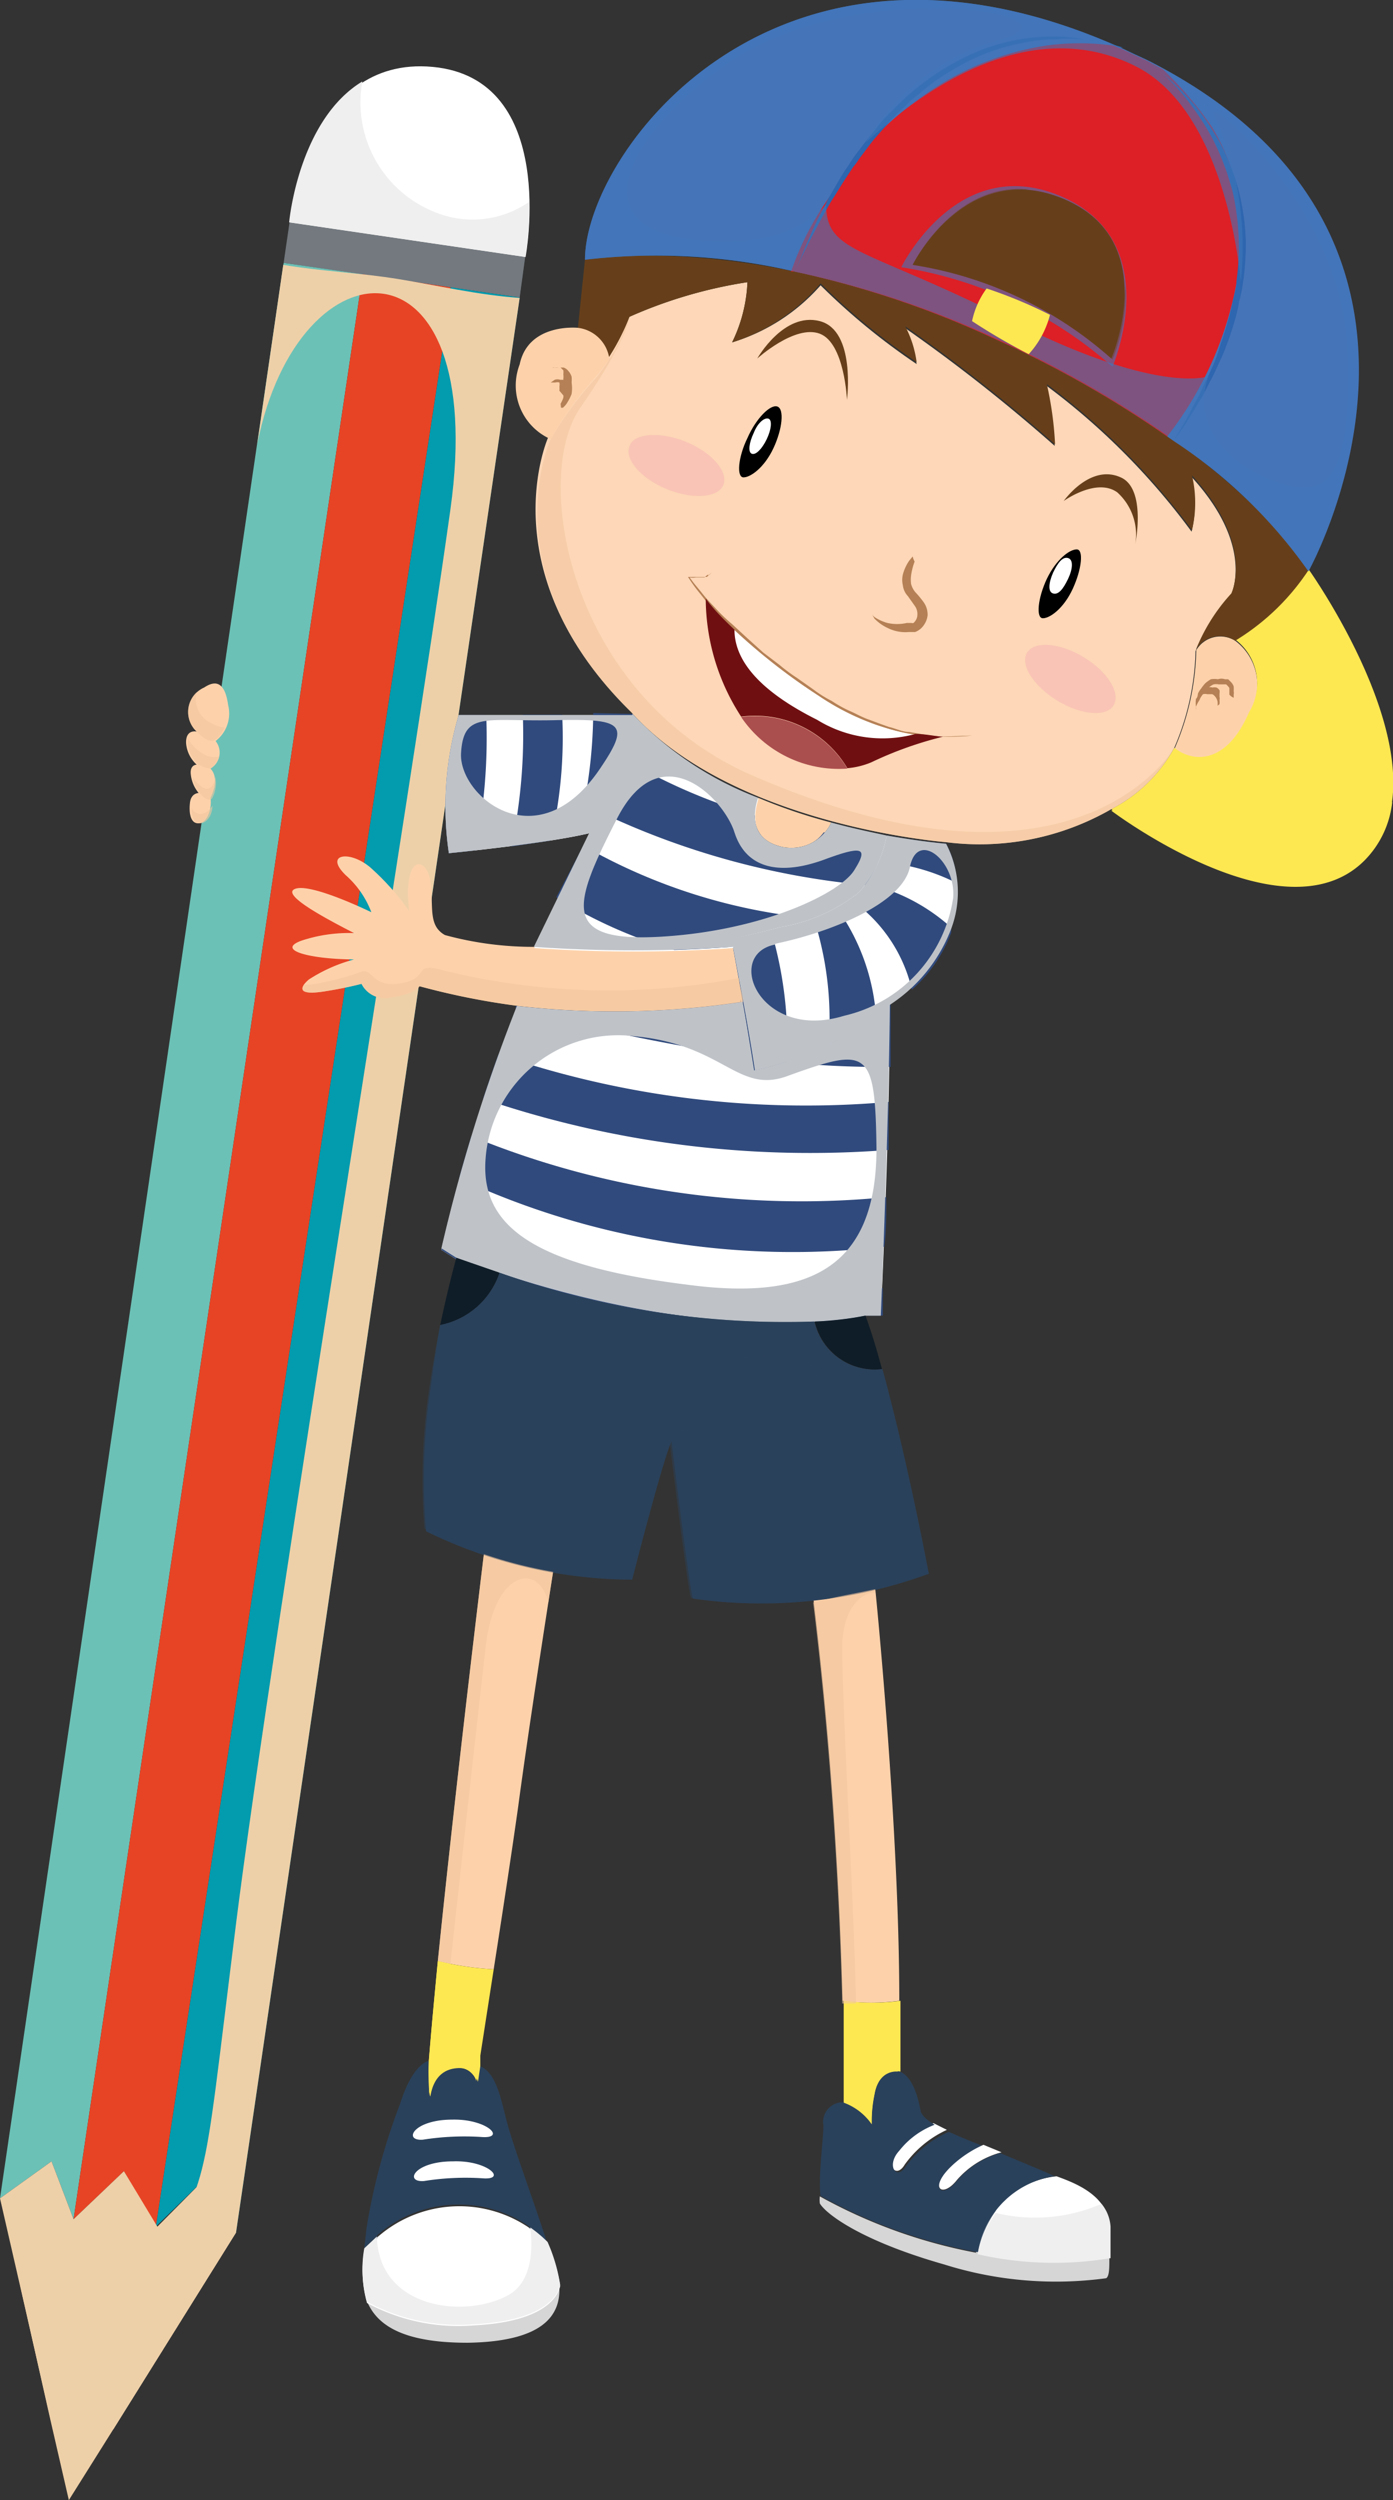 <svg xmlns="http://www.w3.org/2000/svg" viewBox="0 0 35.41 63.53"><rect x="0" y="0" width="35.41" height="63.53" fill="#333333" stroke="none"/><defs><style>.cls-1{isolation:isolate;}.cls-2{fill:#73797f;}.cls-3{opacity:0.4;}.cls-20,.cls-24,.cls-29,.cls-3,.cls-32,.cls-5{mix-blend-mode:multiply;}.cls-4{fill:#fff;}.cls-6{fill:#efefef;}.cls-7{fill:#039bae;}.cls-8{fill:#6cc1b6;}.cls-9{fill:#e74425;}.cls-10{fill:#1d1c1a;}.cls-11{fill:#eed0a8;}.cls-12{fill:#fdd2ab;}.cls-13{fill:#fde852;}.cls-14{fill:#fdd7b7;}.cls-15{fill:#663f1a;}.cls-16{fill:#4674b8;}.cls-17{fill:#dd1f26;}.cls-18{fill:#2e66af;}.cls-19{fill:#b58055;}.cls-20,.cls-32{opacity:0.6;}.cls-21{fill:#3f77bb;}.cls-22{fill:#ab4e4e;}.cls-23{fill:#700f11;}.cls-24{fill:#f7b3b5;}.cls-24,.cls-29{opacity:0.5;}.cls-25{fill:#304a7d;}.cls-26{fill:#bfc3c8;}.cls-27{fill:#0f1d28;}.cls-28{fill:#2a415b;}.cls-30,.cls-32{fill:#f2c69f;}.cls-31{fill:#d5d6d5;}</style></defs><g class="cls-1"><g id="Layer_2" data-name="Layer 2"><g id="Layer_1-2" data-name="Layer 1"><polygon class="cls-2" points="7.36 5.65 13.35 6.53 13.21 7.56 7.21 6.68 7.36 5.65"/><g class="cls-3"><path class="cls-2" d="M10.53,6.54a2,2,0,0,0,.05-.42l2.77.41-.14,1-2.82-.41C10.43,6.94,10.48,6.74,10.53,6.54Z"/></g><path class="cls-4" d="M7.36,5.65l6,.88S14.21,2,11,1.7,7.36,5.65,7.36,5.65Z"/><g class="cls-5"><path class="cls-6" d="M9.21,2.07a3,3,0,0,0,2.07,3.4,2.52,2.52,0,0,0,2.17-.34,7.11,7.11,0,0,1-.1,1.4l-6-.88S7.58,3.06,9.21,2.07Z"/></g><polygon class="cls-7" points="11.45 7.3 13.21 7.56 6 56.73 5.17 55.4 3.96 56.58 11.45 7.56 11.45 7.3"/><polygon class="cls-8" points="0 55.86 7.21 6.68 9.22 6.97 1.87 56.39 1.31 54.92 0 55.86"/><polygon class="cls-9" points="11.45 7.3 11.45 7.56 3.96 56.58 3.15 55.17 1.87 56.39 9.22 6.97 11.45 7.3"/><path class="cls-10" d="M2.88,61.73l-1.13,1.8-.46-2A2.1,2.1,0,0,1,2.88,61.73Z"/><path class="cls-11" d="M1.31,54.92l.56,1.47,1.28-1.22L4,56.58,5.17,55.4,6,56.73l-3.12,5a2.1,2.1,0,0,0-1.59-.24L0,55.86Z"/><g class="cls-5"><path class="cls-11" d="M3.65,58.32C5.41,54.85,5.06,56.4,6,48.88c.92-7.33,4.46-28.84,5.45-35.94S7.6,6,6.54,11.28L7.2,6.73c1,.17,1.94.2,2.92.36s2.05.41,3.09.48L6,56.73l-3.12,5-1.13,1.8-.46-2L.51,58.06C1.2,60.68,1.89,61.79,3.65,58.32Z"/></g><path class="cls-12" d="M21.42,50.84c-.06-2.36-.24-6.1-.74-10.19.48-.06,1-.15,1.57-.27,0,0,.61,6,.61,10.46A5.21,5.21,0,0,1,21.42,50.84Z"/><path class="cls-12" d="M12.3,39.49a11.48,11.48,0,0,0,1.76.45s-.6,3.81-.88,5.91c-.15,1.08-.41,2.78-.63,4.19a7.71,7.71,0,0,1-1.42-.21C11.58,45.39,12.3,39.49,12.3,39.49Z"/><path class="cls-13" d="M22.23,53.22a3.27,3.27,0,0,0-.07.76,1.49,1.49,0,0,0-.71-.55s0-1,0-2.59a5.21,5.21,0,0,0,1.44,0c0,.64,0,1.25,0,1.8C22.82,52.64,22.34,52.57,22.23,53.22Z"/><path class="cls-13" d="M11.65,52.54c-.4,0-.67.23-.75.72,0,0,0-.63,0-.89.06-.74.14-1.61.23-2.54a7.71,7.71,0,0,0,1.42.21l-.38,2.45-.06.4A.49.49,0,0,0,11.65,52.54Z"/><path class="cls-12" d="M31.75,18.14c-.56,1.3-1.4,1.3-1.9.9a6.55,6.55,0,0,0,.56-2.52.71.71,0,0,1,1-.23A1.4,1.4,0,0,1,31.75,18.14Z"/><path class="cls-13" d="M29.85,19c.5.4,1.34.4,1.9-.9a1.4,1.4,0,0,0-.35-1.85,5.89,5.89,0,0,0,1.86-1.79s3.71,5.19,1.4,7.39c-2.06,2-6.41-1.29-6.41-1.29A3.8,3.8,0,0,0,29.85,19Z"/><path class="cls-14" d="M16,8.05a11.78,11.78,0,0,1,3-.88,3.84,3.84,0,0,1-.39,1.53,4.87,4.87,0,0,0,2.25-1.45,16.63,16.63,0,0,0,2.44,2A2.7,2.7,0,0,0,23,8.33a42.67,42.67,0,0,1,3.81,3,8.87,8.87,0,0,0-.21-1.53,17.65,17.65,0,0,1,3.69,3.71,3,3,0,0,0,0-1.39c1.63,1.78,1,3,1,3a4.65,4.65,0,0,0-.9,1.43A6.55,6.55,0,0,1,29.85,19a3.8,3.8,0,0,1-1.6,1.56,6.71,6.71,0,0,1-4.2.84s-5.4-.41-8-3.3c-3.66-3.58-2.11-7-2.11-7a9.2,9.2,0,0,1,1.18-1.59A5.26,5.26,0,0,0,16,8.05Z"/><path class="cls-15" d="M14.69,8.33l.18-1.73s4.35-.79,10.46,2,7.93,5.89,7.93,5.89a5.89,5.89,0,0,1-1.86,1.79.71.71,0,0,0-1,.23,4.65,4.65,0,0,1,.9-1.43s.62-1.23-1-3a3,3,0,0,1,0,1.39,17.65,17.65,0,0,0-3.69-3.71,8.87,8.87,0,0,1,.21,1.53,42.67,42.67,0,0,0-3.81-3,2.7,2.7,0,0,1,.29.91,16.63,16.63,0,0,1-2.44-2A4.87,4.87,0,0,1,18.61,8.7,3.84,3.84,0,0,0,19,7.17a11.78,11.78,0,0,0-3,.88,5.48,5.48,0,0,1-.55,1.07A.92.92,0,0,0,14.69,8.33Z"/><path class="cls-12" d="M13.21,9.26c.22-1.06,1.48-.93,1.48-.93a.92.92,0,0,1,.8.79,4.43,4.43,0,0,1-.34.45A9.2,9.2,0,0,0,14,11.16,1.49,1.49,0,0,1,13.21,9.26Z"/><path class="cls-16" d="M28.55,1.24l.23.11.37.17c8.89,4.47,4.11,13,4.11,13a12.67,12.67,0,0,0-3.42-3.31,26.75,26.75,0,0,0-4.51-2.58A24.2,24.2,0,0,0,20.2,6.9a15.5,15.5,0,0,0-5.33-.3C14.87,3.91,19.71-2.75,28.55,1.24Z"/><path class="cls-17" d="M21.2,4.85a7.76,7.76,0,0,1,2.22-2.38,7.24,7.24,0,0,1,3.16-1.31,6.27,6.27,0,0,1,1.73,0l.24.1.23.11.37.17.41.22a9.18,9.18,0,0,1,1.25,1.47,5.13,5.13,0,0,1,.74,3.11,9,9,0,0,1-1.88,4.75,26.24,26.24,0,0,0-4.34-2.46A24.2,24.2,0,0,0,20.2,6.9l-.09,0A7.36,7.36,0,0,1,21.2,4.85Z"/><path class="cls-18" d="M29.15,1.52s.14.11.36.31a5.49,5.49,0,0,1,.81.9,6.7,6.7,0,0,1,.44.68,5.64,5.64,0,0,1,.37.82c.06.14.1.3.15.45a3.57,3.57,0,0,1,.11.47,6.51,6.51,0,0,1,.1,1,6.58,6.58,0,0,1-.06,1c0,.17-.05.32-.09.48a4,4,0,0,1-.11.47c-.08.29-.18.58-.27.86s-.21.52-.32.74-.1.23-.15.33l-.16.29c-.09.18-.17.34-.25.47l-.23.39.26-.37.28-.45c.06-.1.11-.19.18-.29l.16-.32c.13-.23.23-.47.36-.75a8.63,8.63,0,0,0,.3-.86,4.15,4.15,0,0,0,.11-.48,3.86,3.86,0,0,0,.1-.49,6.77,6.77,0,0,0,.07-1,5.69,5.69,0,0,0-.11-1,3.89,3.89,0,0,0-.12-.49,3.57,3.57,0,0,0-.16-.46,4,4,0,0,0-.41-.83,6.21,6.21,0,0,0-.47-.68,5.71,5.71,0,0,0-.87-.86A3.49,3.49,0,0,0,29.15,1.52Z"/><path class="cls-18" d="M20.2,6.9l.21-.43c.07-.14.15-.31.25-.5s.21-.4.34-.63.13-.23.21-.35l.23-.37.25-.38a1.33,1.33,0,0,0,.14-.19l.15-.2c.1-.13.19-.26.3-.38l.34-.39c.12-.12.24-.25.37-.36l.18-.18.2-.16a5.37,5.37,0,0,1,.84-.6,5.35,5.35,0,0,1,.9-.44A5.18,5.18,0,0,1,26,1.09,4.12,4.12,0,0,1,26.83,1a4,4,0,0,1,.71,0,3.18,3.18,0,0,1,.54.09,3.79,3.79,0,0,1,.47.12l-.12,0a1.83,1.83,0,0,0-.34-.12A4.46,4.46,0,0,0,27.55,1a3.82,3.82,0,0,0-.72-.07,5,5,0,0,0-1.78.3,6,6,0,0,0-.93.44,7.34,7.34,0,0,0-.86.6l-.21.18-.19.18L22.49,3c-.12.13-.22.27-.33.4s-.21.27-.31.4a3.6,3.6,0,0,0-.28.4,4.25,4.25,0,0,0-.25.39l-.22.38c-.07.12-.13.25-.19.37a6.1,6.1,0,0,0-.31.64c-.09.2-.16.37-.22.52S20.2,6.9,20.2,6.9Z"/><path class="cls-19" d="M31.36,17.73a.73.73,0,0,0,0-.08.22.22,0,0,0,0-.09.74.74,0,0,0,0-.12.32.32,0,0,0-.08-.12l-.06-.06-.08,0a.28.28,0,0,0-.18,0,.53.53,0,0,0-.18,0,.83.83,0,0,0-.15.11,1.13,1.13,0,0,0-.1.13.46.46,0,0,0-.08.13s0,.09-.05.13a.88.88,0,0,0,0,.2.32.32,0,0,0,0,.07.22.22,0,0,0,0-.07,1,1,0,0,1,.09-.17.41.41,0,0,1,.06-.11,1,1,0,0,1,.08-.11l.1-.1a.42.42,0,0,1,.12-.08.33.33,0,0,1,.13,0h.13l.06,0,0,0a.73.73,0,0,1,.08.09l0,.09s0,.06,0,.08A.28.28,0,0,0,31.36,17.73Z"/><path class="cls-19" d="M31,17.89l0,0a.46.46,0,0,0,0-.1.17.17,0,0,0,0-.08s0-.05,0-.09a.22.22,0,0,0,0-.08.18.18,0,0,0-.08-.07.29.29,0,0,0-.1,0,.21.21,0,0,0-.11,0,.34.34,0,0,0-.14.09.27.27,0,0,0-.08.13l0,0,.09-.05a.23.23,0,0,1,.11,0h.07l.06,0a.28.28,0,0,1,.13.19.41.41,0,0,1,0,.1A.16.16,0,0,0,31,17.89Z"/><path class="cls-19" d="M14.26,10.36l.05,0a.52.52,0,0,0,.11-.13,1.13,1.13,0,0,0,.11-.22.92.92,0,0,0,0-.29.77.77,0,0,0,0-.15.39.39,0,0,0-.08-.14.27.27,0,0,0-.12-.09h-.13a.29.29,0,0,0-.1,0,.09.09,0,0,0-.06,0l-.05,0h.26a.05.05,0,0,0,0,0l.07.07a.42.42,0,0,1,0,.1.49.49,0,0,1,0,.12,1.14,1.14,0,0,1,0,.26l0,.11a.45.45,0,0,1,0,.11,1.07,1.07,0,0,1-.07.15Z"/><path class="cls-19" d="M14.4,10.14a.87.87,0,0,0,.06-.13.41.41,0,0,0-.05-.29.19.19,0,0,0-.08-.07s-.05,0-.09,0a.22.22,0,0,0-.14,0L14,9.72l0,0h.12a.17.17,0,0,1,.1,0h0l0,0a.23.23,0,0,1,0,.1.76.76,0,0,1,0,.11Z"/><path class="cls-19" d="M23.2,14.14l-.09.11a1.15,1.15,0,0,0-.16.35.6.6,0,0,0,0,.27.49.49,0,0,0,.13.28l.17.24a.35.35,0,0,1,.07.23.28.28,0,0,1-.1.21.09.09,0,0,1-.05,0l0,0-.12,0a1.12,1.12,0,0,1-.49,0,1.14,1.14,0,0,1-.33-.15s-.06-.05-.07-.08l0,0s0,0,.07.12a1.1,1.1,0,0,0,.32.23,1,1,0,0,0,.55.11l.16,0a.44.44,0,0,0,.16-.1.54.54,0,0,0,.16-.33.55.55,0,0,0-.11-.34,2.54,2.54,0,0,0-.2-.24.53.53,0,0,1-.11-.21.82.82,0,0,1,0-.22,1.58,1.58,0,0,1,.09-.35A.5.5,0,0,1,23.2,14.14Z"/><path class="cls-15" d="M28.86,13.82s.28-1.37-.35-1.68c-.79-.38-1.47.59-1.47.59s.83-.6,1.36-.22A1.45,1.45,0,0,1,28.86,13.82Z"/><path class="cls-15" d="M19.25,9.11s.67-1.19,1.59-.95.69,2,.69,2-.06-1.44-.69-1.68S19.25,9.11,19.25,9.11Z"/><path d="M19,11.13c-.24.49-.28,1-.1,1s.53-.25.76-.74.28-1,.1-1.06S19.22,10.63,19,11.13Z"/><path class="cls-4" d="M19.16,11c-.12.25-.15.49-.05.53s.26-.12.38-.37.14-.48.05-.52S19.27,10.72,19.16,11Z"/><path d="M26.61,14.71c-.23.49-.28,1-.1,1s.53-.25.76-.75.28-1,.1-1S26.85,14.21,26.61,14.71Z"/><path class="cls-4" d="M26.77,14.55c-.11.25-.14.49,0,.53s.26-.12.38-.37.14-.49,0-.53S26.89,14.3,26.77,14.55Z"/><g class="cls-20"><path class="cls-21" d="M28.28,9.32a10.57,10.57,0,0,0-5.37-2.53S24.35,3.84,27,5,28.28,9.32,28.28,9.32Z"/></g><path class="cls-15" d="M28.25,9.11A9.87,9.87,0,0,0,23.2,6.73S24.55,4,27.05,5.06,28.25,9.11,28.25,9.11Z"/><g class="cls-3"><path class="cls-15" d="M26.14,4.81a3,3,0,0,0-2,1.59,8.29,8.29,0,0,1,4.2,2,4,4,0,0,0,.27-1.16,4.53,4.53,0,0,1-.33,1.9A9.87,9.87,0,0,0,23.2,6.73S24.23,4.62,26.14,4.81Z"/></g><path class="cls-19" d="M24.71,18.69a4.78,4.78,0,0,1-1.07,0l-.53-.09c-.17,0-.34-.09-.52-.13l-.25-.09-.24-.09c-.18-.06-.33-.15-.49-.22s-.32-.16-.47-.26a3,3,0,0,1-.45-.28l-.44-.31a4.35,4.35,0,0,1-.43-.32l-.42-.32L19,16.22l-.39-.36a4.59,4.59,0,0,1-.39-.37c-.12-.13-.25-.26-.36-.4s-.23-.27-.33-.42l0,0a.41.41,0,0,0,.16,0l.09,0,.07,0,.06,0,.07-.06.05,0,.06-.06-.06.05-.06.06-.06,0s-.05,0-.08,0l-.06,0-.09,0h-.19l0,0a3.84,3.84,0,0,0,.32.44,4.71,4.71,0,0,0,.35.41c.12.14.25.26.37.39a3.37,3.37,0,0,0,.39.37c.14.12.27.25.41.36l.42.34.43.32.45.31.45.29.48.25a3.55,3.55,0,0,0,.5.21,1.34,1.34,0,0,0,.26.09l.26.08a4.37,4.37,0,0,0,.52.12l.54.07h.54Z"/><path class="cls-22" d="M21.54,19.53a3,3,0,0,1-2.7-1.31A2.73,2.73,0,0,1,21.54,19.53Z"/><path class="cls-4" d="M20.77,18.3c-1.5-.75-2.13-1.53-2.1-2.29a15.42,15.42,0,0,0,2.14,1.67,6.37,6.37,0,0,0,2.46,1A3.17,3.17,0,0,1,20.77,18.3Z"/><path class="cls-23" d="M18.67,16c0,.76.6,1.54,2.1,2.29a3.17,3.17,0,0,0,2.5.36c.27,0,.5.06.7.07a9.45,9.45,0,0,0-1.82.65,2,2,0,0,1-.61.15,2.73,2.73,0,0,0-2.7-1.31,5.52,5.52,0,0,1-.9-3C18.12,15.46,18.37,15.72,18.67,16Z"/><path class="cls-12" d="M7.67,23.9A3.84,3.84,0,0,1,9,23.71c-.72-.37-1.91-1-1.48-1.13s1.92.6,1.92.6a2.38,2.38,0,0,0-.65-.94c-.56-.54.09-.64.61-.21a6.34,6.34,0,0,1,1,1.12c-.16-1.48.45-1.39.54-.75s-.07,1.11.37,1.36a8.55,8.55,0,0,0,2.26.3,36.29,36.29,0,0,0,5.06,0h0c.05.27.15.78.25,1.33l0,.07a21.85,21.85,0,0,1-5.72.1,18.69,18.69,0,0,1-2.5-.5s-.13.21-.71.28A.66.66,0,0,1,9.19,25a10,10,0,0,1-1,.2c-.54.08-.63-.06-.34-.31A4,4,0,0,1,9,24.38C7.86,24.37,7,24.14,7.67,23.9Z"/><path class="cls-24" d="M16,11.34c-.13.33.29.82.95,1.09s1.31.22,1.44-.11-.29-.82-.94-1.09S16.1,11,16,11.34Z"/><path class="cls-24" d="M26.11,16.58c-.19.31.16.85.76,1.22s1.26.43,1.44.12-.15-.85-.76-1.22S26.3,16.28,26.11,16.58Z"/><path class="cls-4" d="M18.59,23.85s.37-.07,1.2-.29a4.39,4.39,0,0,0,2-.88,3,3,0,0,0,.71-1.45c.9.16,1.51.21,1.51.21a2.66,2.66,0,0,1,.09,2.26,4,4,0,0,1-1.5,1.82,8.06,8.06,0,0,1-3.45,1.68C19,26,18.59,23.85,18.59,23.85Z"/><path class="cls-4" d="M11.41,21.68a8.15,8.15,0,0,1,.25-3.51l4.42,0a17.26,17.26,0,0,1-1.09,3C13.87,21.44,11.41,21.68,11.41,21.68Z"/><path class="cls-4" d="M18.86,25.46l0-.07c.12.62.23,1.31.31,1.81a8.06,8.06,0,0,0,3.45-1.68c0,3.24-.23,7.91-.23,7.91H22S18,34.36,11.6,32l-.38-.24a43.22,43.22,0,0,1,1.92-6.16A21.85,21.85,0,0,0,18.86,25.46Z"/><path class="cls-25" d="M21.61,22.85c.08-.05.14-.11.22-.17a2.36,2.36,0,0,0,.2-.23,4.81,4.81,0,0,1,2.15,1.12c0,.05,0,.09,0,.13a3.65,3.65,0,0,1-1,1.45A3.83,3.83,0,0,0,21.61,22.85Z"/><path class="cls-25" d="M22.54,21.23c.9.16,1.51.21,1.51.21a2.19,2.19,0,0,1,.27,1,5.07,5.07,0,0,0-2-.54A5.28,5.28,0,0,0,22.54,21.23Z"/><path class="cls-25" d="M18.59,23.85l1-.24A10,10,0,0,1,20,27a6.63,6.63,0,0,1-.85.23C19,26,18.59,23.85,18.59,23.85Z"/><path class="cls-25" d="M20.68,23.32a4.35,4.35,0,0,0,.59-.25,5.37,5.37,0,0,1,1,2.77,8.46,8.46,0,0,1-1.21.73A8.32,8.32,0,0,0,20.68,23.32Z"/><path class="cls-12" d="M19.77,21.49c-.69-.22-.63-.82-.5-1.22a13.6,13.6,0,0,0,1.86.63A1.12,1.12,0,0,1,19.77,21.49Z"/><path class="cls-4" d="M15,21.17a17.26,17.26,0,0,0,1.09-3,8.57,8.57,0,0,0,3.19,2.13c-.13.4-.19,1,.5,1.22a1.12,1.12,0,0,0,1.36-.59c.51.14,1,.24,1.41.33a3,3,0,0,1-.71,1.45,4.39,4.39,0,0,1-2,.88c-.83.22-1.2.29-1.2.29l0,.21a36.29,36.29,0,0,1-5.06,0Z"/><path class="cls-25" d="M15.76,19.22a14.73,14.73,0,0,0,3.43,1.5.74.74,0,0,0,.58.77,1,1,0,0,0,1.17-.34c.62.13,1.14.21,1.55.26A3.35,3.35,0,0,1,22,22.49a20,20,0,0,1-6.76-1.86C15.45,20.14,15.62,19.65,15.76,19.22Z"/><path class="cls-25" d="M14.83,21.49a14.44,14.44,0,0,0,5.79,1.84c-.25.08-.52.15-.83.23-.83.22-1.2.29-1.2.29l0,.21s-.6.05-1.45.08a12,12,0,0,1-3-1.34Z"/><path class="cls-25" d="M22.44,32.73c0,.44,0,.7,0,.7H22S18,34.36,11.6,32l-.38-.24c.06-.24.11-.49.17-.73A17.3,17.3,0,0,0,22.44,32.73Z"/><path class="cls-25" d="M13.11,25.63l0-.07a21.85,21.85,0,0,0,5.72-.1l0-.07c.09.49.18,1,.25,1.45-.55-.07-1.14-.16-1.78-.27C15.44,26.23,14.05,25.89,13.11,25.63Z"/><path class="cls-25" d="M22.64,25.52c0,.5,0,1,0,1.59A23.78,23.78,0,0,1,20.07,27,7.84,7.84,0,0,0,22.64,25.52Z"/><path class="cls-25" d="M11.67,29.94c.1-.37.21-.73.31-1.07a22.1,22.1,0,0,0,10.55,1.55c0,.45,0,.88-.05,1.26A20.13,20.13,0,0,1,11.67,29.94Z"/><path class="cls-25" d="M12.28,27.92c.14-.42.27-.8.39-1.13A24.1,24.1,0,0,0,22.59,28c0,.41,0,.82,0,1.22A25.77,25.77,0,0,1,12.28,27.92Z"/><path class="cls-25" d="M16.08,18.14a17.26,17.26,0,0,1-1.09,3l-.32.07a12.67,12.67,0,0,0,.41-3.09Z"/><path class="cls-25" d="M13.29,18.16h1A11.38,11.38,0,0,1,14,21.36l-1,.15A13.66,13.66,0,0,0,13.29,18.16Z"/><path class="cls-25" d="M11.66,18.17h.7a14.18,14.18,0,0,1-.28,3.44l-.67.07A8.15,8.15,0,0,1,11.66,18.17Z"/><g class="cls-5"><path class="cls-26" d="M11.22,31.72l.38.24C18,34.36,22,33.43,22,33.43h.39s.2-4.67.23-7.91a8.06,8.06,0,0,1-3.45,1.68c-.08-.5-.19-1.19-.31-1.81l0,.07a21.85,21.85,0,0,1-5.72.1A43.22,43.22,0,0,0,11.22,31.72Zm1.12-2.22a3.38,3.38,0,0,1,3.78-3.17c2.3.21,2.63,1.5,3.93,1,2-.72,2.2-.69,2.23,1.85,0,3-1.66,3.89-4.84,3.46C13.6,32.16,12.24,31.17,12.34,29.5Z"/></g><g class="cls-5"><path class="cls-26" d="M13.57,24.06a36.29,36.29,0,0,0,5.06,0l0-.21s.37-.07,1.2-.29a4.39,4.39,0,0,0,2-.88,3,3,0,0,0,.71-1.45c-.42-.09-.9-.19-1.41-.33a1.12,1.12,0,0,1-1.36.59c-.69-.22-.63-.82-.5-1.22a8.57,8.57,0,0,1-3.19-2.13,17.26,17.26,0,0,1-1.09,3Zm2.1-3.23c1.1-2.2,2.72-.56,3,.32s1.09,1.13,2.29.69c1-.37,1.11-.29.75.28s-2.28,1.52-4.88,1.68S14.56,23,15.67,20.83Z"/></g><g class="cls-5"><path class="cls-26" d="M18.59,23.85s.43,2.18.6,3.35a8.06,8.06,0,0,0,3.45-1.68,4,4,0,0,0,1.5-1.82,2.66,2.66,0,0,0-.09-2.26s-.61-.05-1.51-.21a3,3,0,0,1-.71,1.45,4.39,4.39,0,0,1-2,.88C19,23.78,18.59,23.85,18.59,23.85Zm1.12.13c1.32-.27,3.23-1,3.42-1.95s1.17-.16,1.1.78a3.62,3.62,0,0,1-2.77,3C19.32,26.47,18.39,24.25,19.71,24Z"/></g><g class="cls-5"><path class="cls-26" d="M11.41,21.68s2.46-.24,3.58-.51a17.26,17.26,0,0,0,1.09-3l-4.42,0A8.15,8.15,0,0,0,11.41,21.68Zm.31-2.54c.06-1.08.64-.8,2.39-.84s1.92.09,1.13,1.25C13.65,21.88,11.66,20.23,11.72,19.14Z"/></g><path class="cls-27" d="M20.71,33.58A7.82,7.82,0,0,0,22,33.43c.15.41.29.87.42,1.36A1.57,1.57,0,0,1,20.71,33.58Z"/><path class="cls-27" d="M11.19,33.67c.21-1,.41-1.71.41-1.71l1.1.38A2,2,0,0,1,11.19,33.67Z"/><path class="cls-28" d="M11.19,33.67a2,2,0,0,0,1.51-1.33,21.66,21.66,0,0,0,8,1.24,1.57,1.57,0,0,0,1.73,1.21c.65,2.35,1.18,5.2,1.18,5.2a12.37,12.37,0,0,1-6,.63c-.12-.51-.54-4-.54-4-.26.61-1,3.52-1,3.52a12,12,0,0,1-5.24-1.23,15.78,15.78,0,0,1,.07-3.31C11,34.89,11.08,34.24,11.19,33.67Z"/><g class="cls-29"><path class="cls-28" d="M10.87,35.57c.09-.68.21-1.33.32-1.9a2,2,0,0,0,1.51-1.33,21.66,21.66,0,0,0,8,1.24,1.57,1.57,0,0,0,1.73,1.21c.06.19.11.39.15.58h0a2.14,2.14,0,0,1-2.19-1,15,15,0,0,1-7.29-.8c-.46-.15-1.74,2-1.31,5.71a7.48,7.48,0,0,1-1-.44A15.78,15.78,0,0,1,10.87,35.57Z"/></g><g class="cls-29"><path class="cls-28" d="M16.07,38.43c.48-1.67.38-2.19.59-2.16,1.55.28,2.46-.29,1.93,0-.73.4-.93.3-.73,1.75.3,2.19.24,2.29,1,2.44a12.92,12.92,0,0,0,1.6.19,9.52,9.52,0,0,1-2.9-.05c-.12-.51-.54-4-.54-4-.26.61-1,3.52-1,3.52A11.88,11.88,0,0,1,14.67,40C15.46,40.11,15.59,40.1,16.07,38.43Z"/></g><g class="cls-20"><path class="cls-30" d="M14,11.16a9.2,9.2,0,0,1,1.18-1.59A5.26,5.26,0,0,0,16,8.05s0,.5-1.25,2.31-.27,7.3,4.34,9.33C27.4,23.32,29.85,19,29.85,19a3.8,3.8,0,0,1-1.6,1.56,6.71,6.71,0,0,1-4.2.84s-5.4-.41-8-3.3C12.42,14.56,14,11.16,14,11.16Z"/></g><g class="cls-20"><path class="cls-30" d="M9.22,24.68c.26-.05.26.44,1,.3s.23-.56,1.1-.31a17.57,17.57,0,0,0,7.47.18c0,.18.07.36.1.54l0,.07a21.85,21.85,0,0,1-5.72.1,18.69,18.69,0,0,1-2.5-.5s-.13.21-.71.28A.66.66,0,0,1,9.19,25a10,10,0,0,1-1,.2c-.45.06-.58,0-.46-.18l.16,0A6.86,6.86,0,0,0,9.22,24.68Z"/></g><path class="cls-31" d="M24.8,57.24a8.83,8.83,0,0,0,3.4.1c0,.31,0,.49-.08.55A9.47,9.47,0,0,1,24,57.54c-2.11-.6-3-1.28-3.16-1.55a.69.69,0,0,1,0-.18A13.19,13.19,0,0,0,24.8,57.24Z"/><path class="cls-4" d="M26.86,55.3c.34.13,1.3.44,1.33,1.24,0,.33,0,.59,0,.8a8.73,8.73,0,0,1-3.38-.1A2.31,2.31,0,0,1,26.86,55.3Z"/><path class="cls-4" d="M23,55c-.23.39-.52,0-.17-.39a2.09,2.09,0,0,1,.9-.66l.34.17h0A2.71,2.71,0,0,0,23,55Z"/><path class="cls-28" d="M20.93,54a.5.5,0,0,1,.52-.58,1.49,1.49,0,0,1,.71.55,3.27,3.27,0,0,1,.07-.76c.11-.65.59-.58.59-.58s.4,0,.58,1c0,0,0,.15.36.36a2.09,2.09,0,0,0-.9.66c-.35.38-.06.78.17.39a2.71,2.71,0,0,1,1.09-.87c.2.09.5.22.84.35a2.89,2.89,0,0,0-.74.51c-.64.59-.27.86.1.39a2.26,2.26,0,0,1,1.1-.71c.63.26,1.23.51,1.37.58l.07,0a2.31,2.31,0,0,0-2,1.94h0a13.19,13.19,0,0,1-4-1.43C20.79,55.34,20.94,54.3,20.93,54Z"/><path class="cls-4" d="M24.32,55.4c-.37.47-.74.2-.1-.39A2.89,2.89,0,0,1,25,54.5l.46.19A2.26,2.26,0,0,0,24.32,55.4Z"/><g class="cls-5"><path class="cls-6" d="M28,56a1,1,0,0,1,.23.58c0,.33,0,.59,0,.8a8.73,8.73,0,0,1-3.38-.1,2.83,2.83,0,0,1,.46-1.05A4.23,4.23,0,0,0,28,56Z"/></g><g class="cls-20"><path class="cls-28" d="M24.32,56l1,.17a2.83,2.83,0,0,0-.46,1.05h0a13.19,13.19,0,0,1-4-1.43,10.73,10.73,0,0,1,.07-1.32C21.12,55.16,21.9,55.52,24.32,56Z"/></g><path class="cls-31" d="M12,59c1.85-.06,2.16-.73,2.21-1,.08.74-.27,1.5-2.33,1.53-1.7,0-2.35-.48-2.58-1.13A4.89,4.89,0,0,0,12,59Z"/><path class="cls-28" d="M9.26,57.13l.06-.53a15.82,15.82,0,0,1,.85-3.14c.33-1.05.73-1.09.73-1.09,0,.26,0,.89,0,.89.08-.49.35-.76.75-.72a.49.49,0,0,1,.46.35l.06-.4c.45.15.56.85.72,1.45s.77,2.26,1,3v0A3.15,3.15,0,0,0,9.26,57.13Z"/><path class="cls-4" d="M13.92,57a4.3,4.3,0,0,1,.32,1.09c-.05.24-.36.91-2.21,1a4.89,4.89,0,0,1-2.7-.57,3,3,0,0,1-.07-1.33A3.15,3.15,0,0,1,13.92,57Z"/><path class="cls-4" d="M11.52,54.92c-1,0-1.25.54-.74.5a6.73,6.73,0,0,1,1.47-.07C12.91,55.41,12.41,54.89,11.52,54.92Z"/><path class="cls-4" d="M11.5,53.86c-1,0-1.26.55-.75.51a6.76,6.76,0,0,1,1.47-.07C12.89,54.36,12.39,53.84,11.5,53.86Z"/><g class="cls-20"><path class="cls-28" d="M12.59,53.86c-.21-.46-.46-.33-.46-.33S12,53,11.54,53s-.65.57-.65.57c-.47-.11-1.14,1-1.3,3.06a2.18,2.18,0,0,0,0,.25l-.32.3.06-.53a15.82,15.82,0,0,1,.85-3.14c.33-1.05.73-1.09.73-1.09,0,.26,0,.89,0,.89.08-.49.35-.76.75-.72a.49.49,0,0,1,.46.35l.06-.4c.45.15.56.85.72,1.45s.77,2.26,1,3v0a3.3,3.3,0,0,0-.44-.37A9.26,9.26,0,0,0,12.59,53.86Z"/></g><g class="cls-5"><path class="cls-6" d="M9.26,57.13l.32-.3c.05,1.85,2.25,2.09,3.34,1.49.53-.29.65-1,.56-1.72a3.3,3.3,0,0,1,.44.37,4.3,4.3,0,0,1,.32,1.09c-.05.24-.36.91-2.21,1a4.89,4.89,0,0,1-2.7-.57A3,3,0,0,1,9.26,57.13Z"/></g><g class="cls-5"><path class="cls-13" d="M21.77,50.88v.38c0,1.12.6,1.6,1.05,1.08v.3s-.48-.07-.59.58a3.27,3.27,0,0,0-.07.76,1.49,1.49,0,0,0-.71-.55s0-1,0-2.59Z"/></g><g class="cls-20"><path class="cls-30" d="M22.25,40.38a.62.62,0,0,0,0,.09c-.38,0-.85.43-.84,1.44,0,1.47.32,6.94.35,9l-.35,0c-.06-2.36-.24-6.1-.74-10.19C21.16,40.59,21.69,40.5,22.25,40.38Z"/></g><g class="cls-5"><path class="cls-13" d="M10.9,52.37c.06-.74.14-1.61.23-2.54l.32.07c0,.41-.09.76-.12,1-.12,1.08.37,1.8.88,1.31,0,.18,0,.29,0,.29l-.06.4a.49.49,0,0,0-.46-.35c-.4,0-.67.23-.75.72C10.9,53.26,10.88,52.63,10.9,52.37Z"/></g><g class="cls-20"><path class="cls-30" d="M12.35,41.82c-.23,2-.67,6-.9,8.08l-.32-.07c.45-4.44,1.17-10.34,1.17-10.34a11.48,11.48,0,0,0,1.76.45s-.05.3-.12.78C13.68,39.68,12.57,39.92,12.35,41.82Z"/></g><g class="cls-5"><path class="cls-13" d="M29.8,19.12c2,2.12,4.41,2.45,5.59,1.26a2.48,2.48,0,0,1-.73,1.51c-2.06,2-6.41-1.29-6.41-1.29A3.76,3.76,0,0,0,29.8,19.12Z"/></g><g class="cls-20"><path class="cls-21" d="M14.87,6.6a15.5,15.5,0,0,1,5.33.3,24.2,24.2,0,0,1,5.13,1.71,26.75,26.75,0,0,1,4.51,2.58,12.67,12.67,0,0,1,3.42,3.31S38,6,29.15,1.52l-.37-.17-.23-.11C19.71-2.75,14.87,3.91,14.87,6.6Zm3.51-4.91C21.62-.67,27.79.35,25.45,1A5.7,5.7,0,0,0,22,3.63c2-1.85,4.53-3.13,6.88-1.94s2.66,5.48,2.66,5.48a8.17,8.17,0,0,0-.69-4.28c-.21-.47,3.26,2.36,3.4,6s-.69,3.79-1.94,3.3-2-1.5-1.59-2.63c0,0-1.26.49-5-1.4S21,6.45,21,5.19c0,0-.85,1.25-3.52.88S15.94,3.46,18.38,1.69Z"/></g><path class="cls-13" d="M26.69,8a2.33,2.33,0,0,1-.54,1,16.08,16.08,0,0,1-1.44-.84,2.13,2.13,0,0,1,.37-.83A11.76,11.76,0,0,1,26.69,8Z"/><path class="cls-12" d="M5.19,17.47A.68.68,0,0,0,5,18.59s-.28-.07-.27.29a.82.82,0,0,0,.27.55s-.18,0-.15.25a.88.88,0,0,0,.2.47s-.19,0-.22.24,0,.55.23.53.33-.41.29-.65c0,0,.26-.47,0-.74a.47.47,0,0,0,.13-.7.88.88,0,0,0,.32-.91C5.71,17.26,5.43,17.31,5.19,17.47Z"/><path class="cls-32" d="M5,18.59a.68.68,0,0,1,0-1,.68.68,0,0,0,.4.8.92.92,0,0,0,.31.1.8.8,0,0,1-.25.32C5.29,18.91,5,18.59,5,18.59Z"/><path class="cls-32" d="M5.14,19.14a.51.51,0,0,0,.43.08.57.57,0,0,1-.22.31c-.1,0-.31-.1-.31-.1a.82.82,0,0,1-.27-.55c0-.05,0-.09,0-.13A1,1,0,0,0,5.14,19.14Z"/><path class="cls-32" d="M5.14,20c.16.11.3,0,.33-.26a.81.81,0,0,1-.08.55c-.11.11-.3-.12-.3-.12a1,1,0,0,1-.2-.43A1,1,0,0,0,5.14,20Z"/><path class="cls-32" d="M5,20.66c.13.06.28,0,.4-.19,0,.22-.12.43-.3.45s-.24-.2-.23-.41A.22.22,0,0,0,5,20.66Z"/></g></g></g></svg>